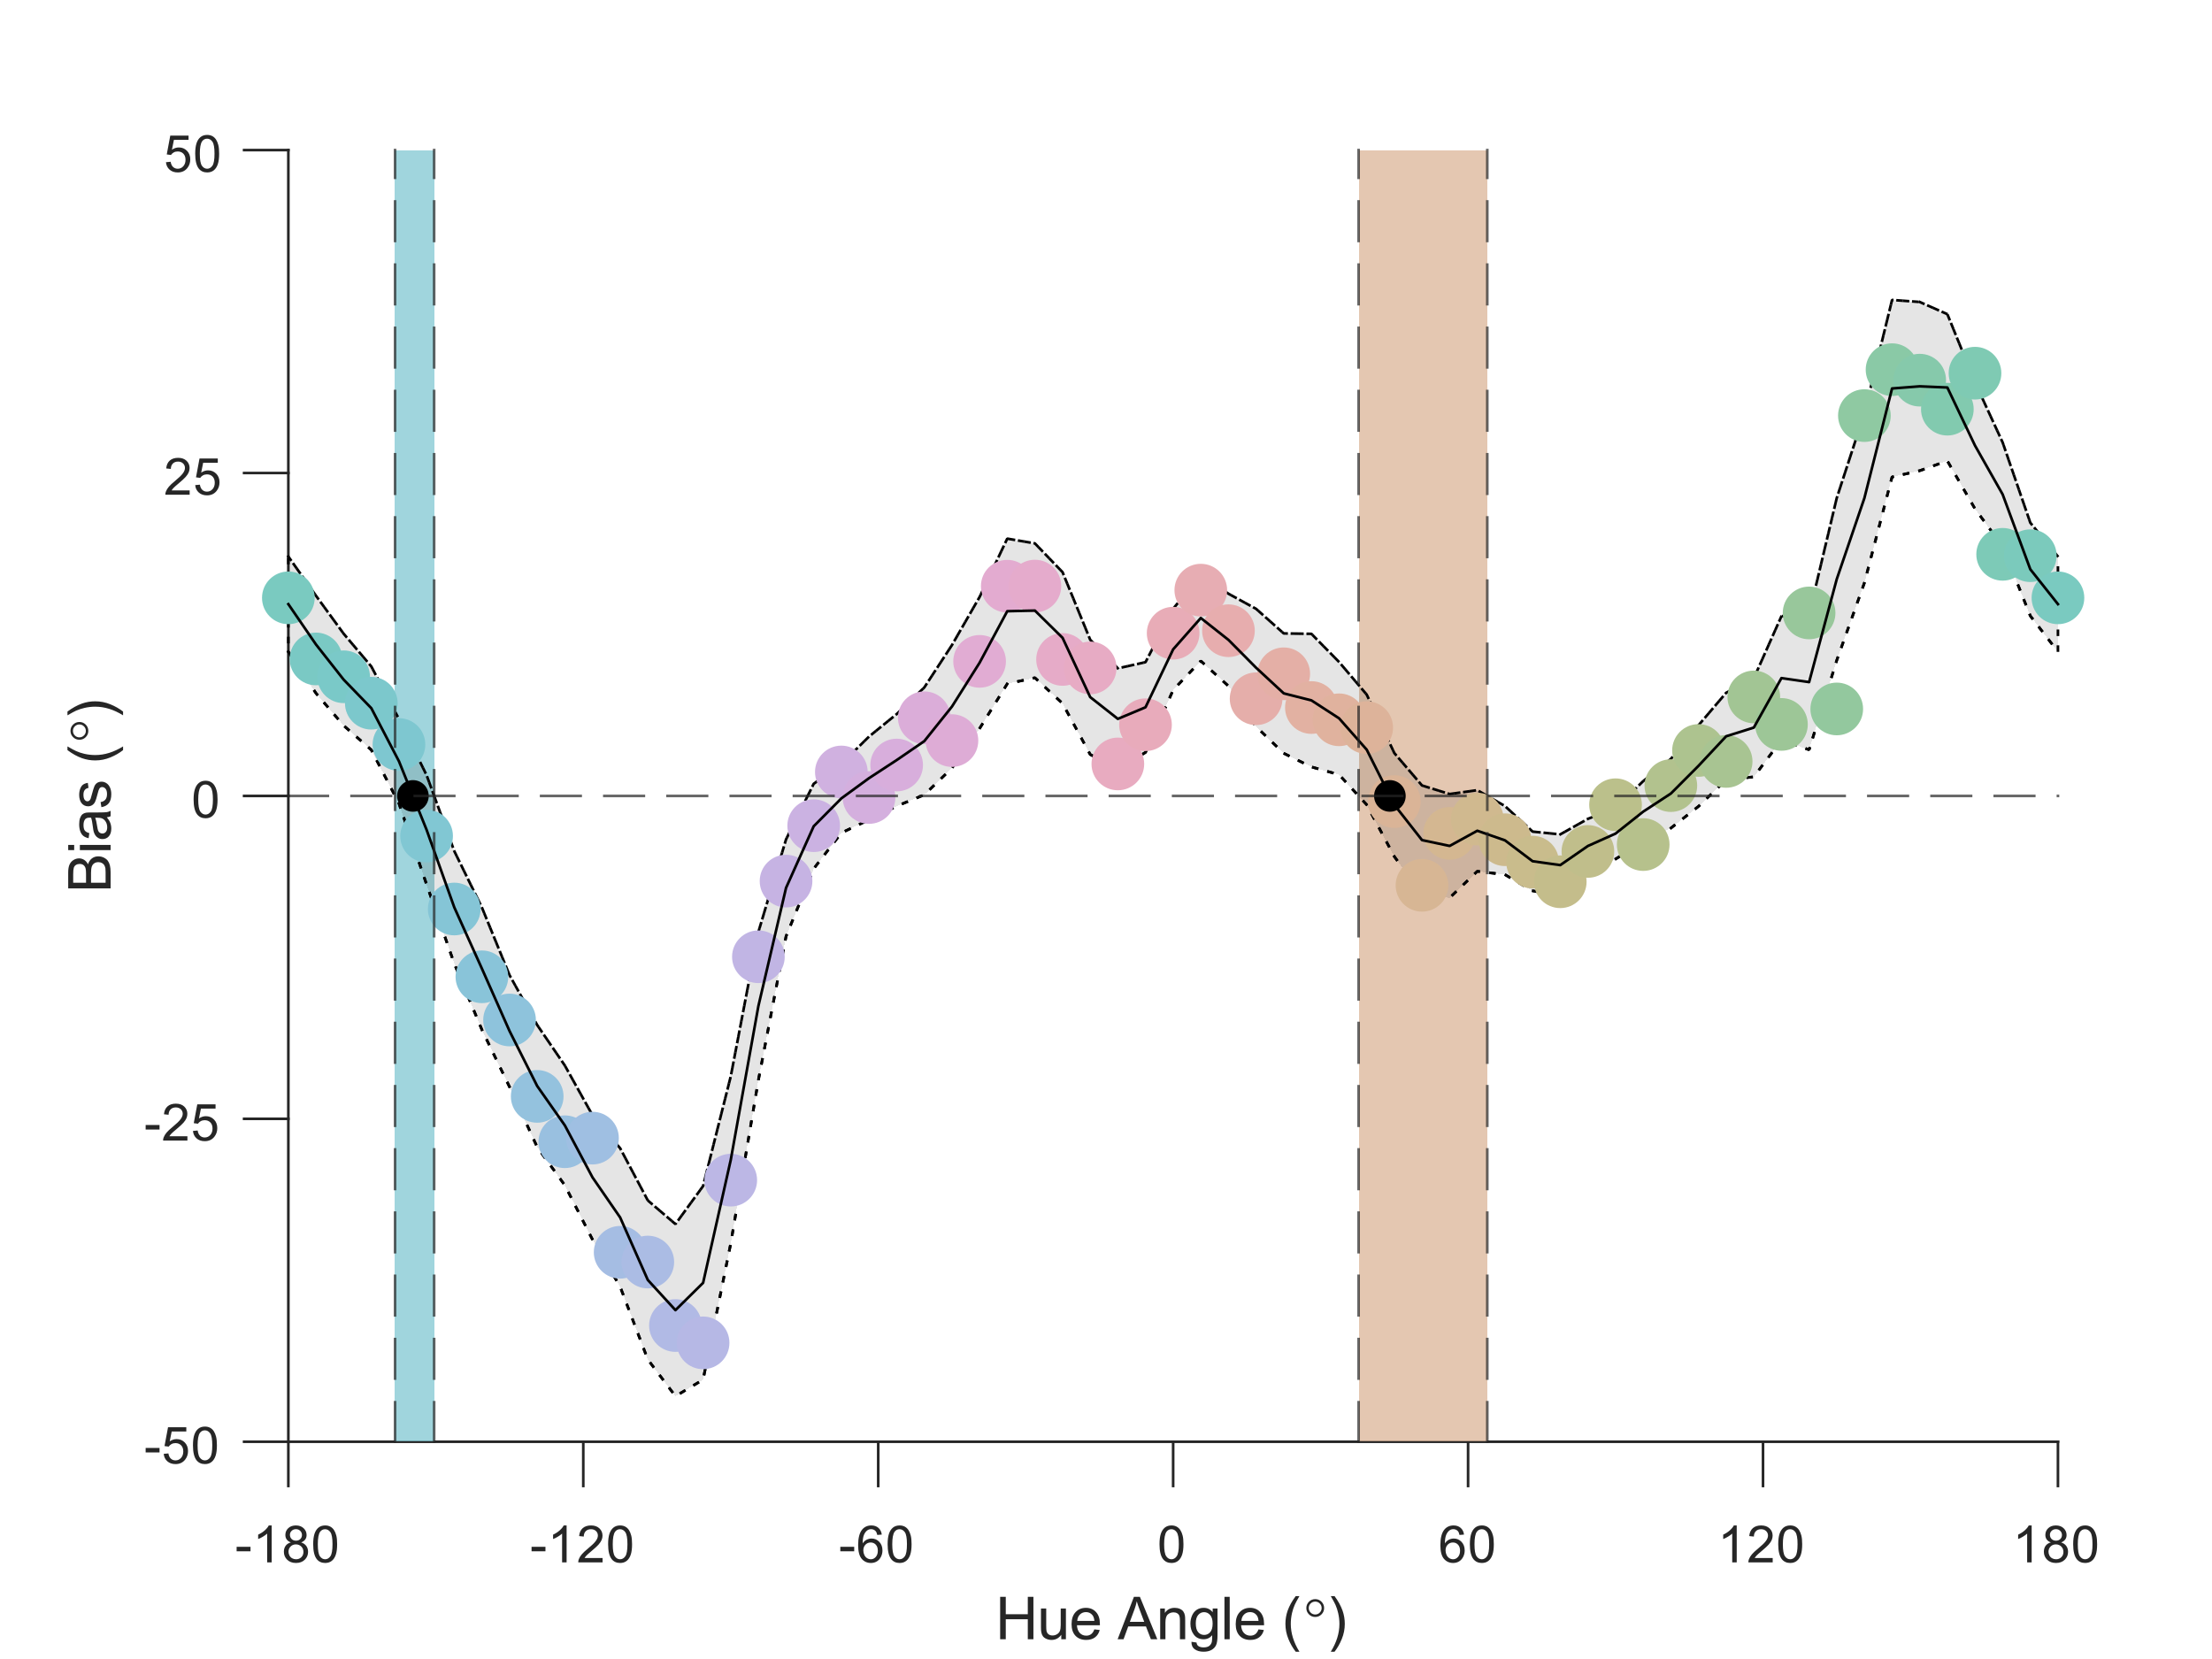 <?xml version="1.0"?>
<!DOCTYPE svg PUBLIC '-//W3C//DTD SVG 1.0//EN'
          'http://www.w3.org/TR/2001/REC-SVG-20010904/DTD/svg10.dtd'>
<svg xmlns:xlink="http://www.w3.org/1999/xlink" style="fill-opacity:1; color-rendering:auto; color-interpolation:auto; text-rendering:auto; stroke:black; stroke-linecap:square; stroke-miterlimit:10; shape-rendering:auto; stroke-opacity:1; fill:black; stroke-dasharray:none; font-weight:normal; stroke-width:1; font-family:'Dialog'; font-style:normal; stroke-linejoin:miter; font-size:12px; stroke-dashoffset:0; image-rendering:auto;" width="560" height="420" xmlns="http://www.w3.org/2000/svg"
><rect width="100%" height="100%" fill="#808080" stroke="none"/><!--Generated by the Batik Graphics2D SVG Generator--><defs id="genericDefs"
  /><g
  ><defs id="defs1"
    ><clipPath clipPathUnits="userSpaceOnUse" id="clipPath1"
      ><path d="M0 0 L560 0 L560 420 L0 420 L0 0 Z"
      /></clipPath
    ></defs
    ><g style="fill:white; stroke:white;"
    ><rect x="0" y="0" width="560" style="clip-path:url(#clipPath1); stroke:none;" height="420"
    /></g
    ><g style="fill:white; text-rendering:optimizeSpeed; color-rendering:optimizeSpeed; image-rendering:optimizeSpeed; shape-rendering:crispEdges; stroke:white; color-interpolation:sRGB;"
    ><rect x="0" width="560" height="420" y="0" style="stroke:none;"
      /><path style="stroke:none;" d="M73 365 L521 365 L521 38 L73 38 Z"
    /></g
    ><g style="fill:rgb(38,38,38); text-rendering:geometricPrecision; image-rendering:optimizeQuality; color-rendering:optimizeQuality; stroke-linejoin:round; stroke:rgb(38,38,38); color-interpolation:linearRGB; stroke-width:0.667;"
    ><line y2="365" style="fill:none;" x1="73" x2="521" y1="365"
      /><line y2="376.2" style="fill:none;" x1="73" x2="73" y1="365"
      /><line y2="376.2" style="fill:none;" x1="147.667" x2="147.667" y1="365"
      /><line y2="376.2" style="fill:none;" x1="222.333" x2="222.333" y1="365"
      /><line y2="376.2" style="fill:none;" x1="297" x2="297" y1="365"
      /><line y2="376.2" style="fill:none;" x1="371.667" x2="371.667" y1="365"
      /><line y2="376.2" style="fill:none;" x1="446.333" x2="446.333" y1="365"
      /><line y2="376.2" style="fill:none;" x1="521" x2="521" y1="365"
    /></g
    ><g transform="translate(73,381.533)" style="font-size:13.333px; fill:rgb(38,38,38); text-rendering:geometricPrecision; color-rendering:optimizeQuality; image-rendering:optimizeQuality; stroke:rgb(38,38,38); color-interpolation:linearRGB;"
    ><path style="stroke:none;" d="M-13.094 11.203 L-13.094 10.062 L-9.578 10.062 L-9.578 11.203 L-13.094 11.203 ZM-4.223 14 L-5.364 14 L-5.364 6.719 Q-5.786 7.109 -6.45 7.508 Q-7.114 7.906 -7.645 8.094 L-7.645 6.984 Q-6.692 6.547 -5.973 5.906 Q-5.254 5.266 -4.957 4.656 L-4.223 4.656 L-4.223 14 ZM0.634 8.953 Q-0.069 8.688 -0.413 8.211 Q-0.757 7.734 -0.757 7.062 Q-0.757 6.047 -0.03 5.352 Q0.696 4.656 1.915 4.656 Q3.134 4.656 3.876 5.367 Q4.618 6.078 4.618 7.094 Q4.618 7.734 4.274 8.211 Q3.931 8.688 3.243 8.953 Q4.103 9.234 4.548 9.859 Q4.993 10.484 4.993 11.344 Q4.993 12.531 4.149 13.344 Q3.306 14.156 1.931 14.156 Q0.556 14.156 -0.288 13.344 Q-1.132 12.531 -1.132 11.312 Q-1.132 10.406 -0.671 9.789 Q-0.21 9.172 0.634 8.953 ZM0.399 7.016 Q0.399 7.672 0.829 8.094 Q1.259 8.516 1.931 8.516 Q2.603 8.516 3.024 8.102 Q3.446 7.688 3.446 7.078 Q3.446 6.453 3.009 6.023 Q2.571 5.594 1.931 5.594 Q1.274 5.594 0.837 6.016 Q0.399 6.438 0.399 7.016 ZM0.04 11.312 Q0.04 11.797 0.274 12.258 Q0.509 12.719 0.962 12.969 Q1.415 13.219 1.946 13.219 Q2.759 13.219 3.29 12.695 Q3.821 12.172 3.821 11.359 Q3.821 10.531 3.274 9.992 Q2.728 9.453 1.899 9.453 Q1.103 9.453 0.571 9.984 Q0.04 10.516 0.04 11.312 ZM6.288 9.406 Q6.288 7.766 6.623 6.758 Q6.96 5.75 7.631 5.203 Q8.303 4.656 9.319 4.656 Q10.069 4.656 10.631 4.961 Q11.194 5.266 11.561 5.828 Q11.928 6.391 12.139 7.211 Q12.35 8.031 12.35 9.406 Q12.35 11.047 12.014 12.055 Q11.678 13.062 11.006 13.609 Q10.335 14.156 9.319 14.156 Q7.975 14.156 7.194 13.188 Q6.288 12.031 6.288 9.406 ZM7.46 9.406 Q7.46 11.703 7.991 12.461 Q8.522 13.219 9.319 13.219 Q10.1 13.219 10.639 12.461 Q11.178 11.703 11.178 9.406 Q11.178 7.109 10.639 6.359 Q10.1 5.609 9.303 5.609 Q8.522 5.609 8.038 6.266 Q7.46 7.125 7.46 9.406 Z"
    /></g
    ><g transform="translate(147.667,381.533)" style="font-size:13.333px; fill:rgb(38,38,38); text-rendering:geometricPrecision; color-rendering:optimizeQuality; image-rendering:optimizeQuality; stroke:rgb(38,38,38); color-interpolation:linearRGB;"
    ><path style="stroke:none;" d="M-13.094 11.203 L-13.094 10.062 L-9.578 10.062 L-9.578 11.203 L-13.094 11.203 ZM-4.223 14 L-5.364 14 L-5.364 6.719 Q-5.786 7.109 -6.45 7.508 Q-7.114 7.906 -7.645 8.094 L-7.645 6.984 Q-6.692 6.547 -5.973 5.906 Q-5.254 5.266 -4.957 4.656 L-4.223 4.656 L-4.223 14 ZM4.884 12.906 L4.884 14 L-1.272 14 Q-1.288 13.594 -1.132 13.203 Q-0.897 12.578 -0.382 11.969 Q0.134 11.359 1.118 10.562 Q2.634 9.312 3.165 8.586 Q3.696 7.859 3.696 7.219 Q3.696 6.531 3.212 6.07 Q2.728 5.609 1.946 5.609 Q1.118 5.609 0.626 6.102 Q0.134 6.594 0.118 7.469 L-1.054 7.344 Q-0.929 6.031 -0.147 5.344 Q0.634 4.656 1.962 4.656 Q3.306 4.656 4.087 5.398 Q4.868 6.141 4.868 7.234 Q4.868 7.797 4.642 8.336 Q4.415 8.875 3.884 9.477 Q3.353 10.078 2.118 11.109 Q1.087 11.969 0.798 12.281 Q0.509 12.594 0.321 12.906 L4.884 12.906 ZM6.288 9.406 Q6.288 7.766 6.623 6.758 Q6.96 5.75 7.631 5.203 Q8.303 4.656 9.319 4.656 Q10.069 4.656 10.631 4.961 Q11.194 5.266 11.561 5.828 Q11.928 6.391 12.139 7.211 Q12.35 8.031 12.35 9.406 Q12.35 11.047 12.014 12.055 Q11.678 13.062 11.006 13.609 Q10.335 14.156 9.319 14.156 Q7.975 14.156 7.194 13.188 Q6.288 12.031 6.288 9.406 ZM7.46 9.406 Q7.46 11.703 7.991 12.461 Q8.522 13.219 9.319 13.219 Q10.1 13.219 10.639 12.461 Q11.178 11.703 11.178 9.406 Q11.178 7.109 10.639 6.359 Q10.1 5.609 9.303 5.609 Q8.522 5.609 8.038 6.266 Q7.46 7.125 7.46 9.406 Z"
    /></g
    ><g transform="translate(222.333,381.533)" style="font-size:13.333px; fill:rgb(38,38,38); text-rendering:geometricPrecision; color-rendering:optimizeQuality; image-rendering:optimizeQuality; stroke:rgb(38,38,38); color-interpolation:linearRGB;"
    ><path style="stroke:none;" d="M-9.594 11.203 L-9.594 10.062 L-6.078 10.062 L-6.078 11.203 L-9.594 11.203 ZM0.902 6.969 L-0.239 7.062 Q-0.379 6.391 -0.661 6.078 Q-1.129 5.594 -1.801 5.594 Q-2.348 5.594 -2.77 5.906 Q-3.301 6.297 -3.614 7.047 Q-3.926 7.797 -3.942 9.203 Q-3.536 8.578 -2.934 8.273 Q-2.333 7.969 -1.676 7.969 Q-0.536 7.969 0.269 8.805 Q1.074 9.641 1.074 10.984 Q1.074 11.859 0.691 12.609 Q0.308 13.359 -0.348 13.758 Q-1.004 14.156 -1.848 14.156 Q-3.27 14.156 -4.176 13.109 Q-5.082 12.062 -5.082 9.641 Q-5.082 6.953 -4.082 5.719 Q-3.208 4.656 -1.739 4.656 Q-0.645 4.656 0.058 5.273 Q0.761 5.891 0.902 6.969 ZM-3.77 10.984 Q-3.77 11.578 -3.52 12.117 Q-3.27 12.656 -2.817 12.938 Q-2.364 13.219 -1.864 13.219 Q-1.145 13.219 -0.622 12.633 Q-0.098 12.047 -0.098 11.047 Q-0.098 10.078 -0.614 9.523 Q-1.129 8.969 -1.911 8.969 Q-2.692 8.969 -3.231 9.523 Q-3.77 10.078 -3.77 10.984 ZM2.384 9.406 Q2.384 7.766 2.72 6.758 Q3.056 5.75 3.728 5.203 Q4.399 4.656 5.415 4.656 Q6.165 4.656 6.728 4.961 Q7.29 5.266 7.657 5.828 Q8.024 6.391 8.235 7.211 Q8.446 8.031 8.446 9.406 Q8.446 11.047 8.11 12.055 Q7.774 13.062 7.103 13.609 Q6.431 14.156 5.415 14.156 Q4.071 14.156 3.29 13.188 Q2.384 12.031 2.384 9.406 ZM3.556 9.406 Q3.556 11.703 4.087 12.461 Q4.618 13.219 5.415 13.219 Q6.196 13.219 6.735 12.461 Q7.274 11.703 7.274 9.406 Q7.274 7.109 6.735 6.359 Q6.196 5.609 5.399 5.609 Q4.618 5.609 4.134 6.266 Q3.556 7.125 3.556 9.406 Z"
    /></g
    ><g transform="translate(297,381.533)" style="font-size:13.333px; fill:rgb(38,38,38); text-rendering:geometricPrecision; color-rendering:optimizeQuality; image-rendering:optimizeQuality; stroke:rgb(38,38,38); color-interpolation:linearRGB;"
    ><path style="stroke:none;" d="M-3.453 9.406 Q-3.453 7.766 -3.117 6.758 Q-2.781 5.75 -2.109 5.203 Q-1.438 4.656 -0.422 4.656 Q0.328 4.656 0.891 4.961 Q1.453 5.266 1.82 5.828 Q2.188 6.391 2.398 7.211 Q2.609 8.031 2.609 9.406 Q2.609 11.047 2.273 12.055 Q1.938 13.062 1.266 13.609 Q0.594 14.156 -0.422 14.156 Q-1.766 14.156 -2.547 13.188 Q-3.453 12.031 -3.453 9.406 ZM-2.281 9.406 Q-2.281 11.703 -1.75 12.461 Q-1.219 13.219 -0.422 13.219 Q0.359 13.219 0.898 12.461 Q1.438 11.703 1.438 9.406 Q1.438 7.109 0.898 6.359 Q0.359 5.609 -0.438 5.609 Q-1.219 5.609 -1.703 6.266 Q-2.281 7.125 -2.281 9.406 Z"
    /></g
    ><g transform="translate(371.667,381.533)" style="font-size:13.333px; fill:rgb(38,38,38); text-rendering:geometricPrecision; color-rendering:optimizeQuality; image-rendering:optimizeQuality; stroke:rgb(38,38,38); color-interpolation:linearRGB;"
    ><path style="stroke:none;" d="M-1.031 6.969 L-2.172 7.062 Q-2.312 6.391 -2.594 6.078 Q-3.062 5.594 -3.734 5.594 Q-4.281 5.594 -4.703 5.906 Q-5.234 6.297 -5.547 7.047 Q-5.859 7.797 -5.875 9.203 Q-5.469 8.578 -4.867 8.273 Q-4.266 7.969 -3.609 7.969 Q-2.469 7.969 -1.664 8.805 Q-0.859 9.641 -0.859 10.984 Q-0.859 11.859 -1.242 12.609 Q-1.625 13.359 -2.281 13.758 Q-2.938 14.156 -3.781 14.156 Q-5.203 14.156 -6.109 13.109 Q-7.016 12.062 -7.016 9.641 Q-7.016 6.953 -6.016 5.719 Q-5.141 4.656 -3.672 4.656 Q-2.578 4.656 -1.875 5.273 Q-1.172 5.891 -1.031 6.969 ZM-5.703 10.984 Q-5.703 11.578 -5.453 12.117 Q-5.203 12.656 -4.75 12.938 Q-4.297 13.219 -3.797 13.219 Q-3.078 13.219 -2.555 12.633 Q-2.031 12.047 -2.031 11.047 Q-2.031 10.078 -2.547 9.523 Q-3.062 8.969 -3.844 8.969 Q-4.625 8.969 -5.164 9.523 Q-5.703 10.078 -5.703 10.984 ZM0.451 9.406 Q0.451 7.766 0.787 6.758 Q1.123 5.75 1.794 5.203 Q2.466 4.656 3.482 4.656 Q4.232 4.656 4.794 4.961 Q5.357 5.266 5.724 5.828 Q6.091 6.391 6.302 7.211 Q6.513 8.031 6.513 9.406 Q6.513 11.047 6.177 12.055 Q5.841 13.062 5.169 13.609 Q4.497 14.156 3.482 14.156 Q2.138 14.156 1.357 13.188 Q0.451 12.031 0.451 9.406 ZM1.623 9.406 Q1.623 11.703 2.154 12.461 Q2.685 13.219 3.482 13.219 Q4.263 13.219 4.802 12.461 Q5.341 11.703 5.341 9.406 Q5.341 7.109 4.802 6.359 Q4.263 5.609 3.466 5.609 Q2.685 5.609 2.201 6.266 Q1.623 7.125 1.623 9.406 Z"
    /></g
    ><g transform="translate(446.333,381.533)" style="font-size:13.333px; fill:rgb(38,38,38); text-rendering:geometricPrecision; color-rendering:optimizeQuality; image-rendering:optimizeQuality; stroke:rgb(38,38,38); color-interpolation:linearRGB;"
    ><path style="stroke:none;" d="M-6.656 14 L-7.797 14 L-7.797 6.719 Q-8.219 7.109 -8.883 7.508 Q-9.547 7.906 -10.078 8.094 L-10.078 6.984 Q-9.125 6.547 -8.406 5.906 Q-7.688 5.266 -7.391 4.656 L-6.656 4.656 L-6.656 14 ZM2.451 12.906 L2.451 14 L-3.706 14 Q-3.721 13.594 -3.565 13.203 Q-3.331 12.578 -2.815 11.969 Q-2.299 11.359 -1.315 10.562 Q0.201 9.312 0.732 8.586 Q1.263 7.859 1.263 7.219 Q1.263 6.531 0.779 6.07 Q0.294 5.609 -0.487 5.609 Q-1.315 5.609 -1.807 6.102 Q-2.299 6.594 -2.315 7.469 L-3.487 7.344 Q-3.362 6.031 -2.581 5.344 Q-1.799 4.656 -0.471 4.656 Q0.873 4.656 1.654 5.398 Q2.435 6.141 2.435 7.234 Q2.435 7.797 2.208 8.336 Q1.982 8.875 1.451 9.477 Q0.919 10.078 -0.315 11.109 Q-1.346 11.969 -1.635 12.281 Q-1.924 12.594 -2.112 12.906 L2.451 12.906 ZM3.854 9.406 Q3.854 7.766 4.19 6.758 Q4.526 5.75 5.198 5.203 Q5.87 4.656 6.886 4.656 Q7.636 4.656 8.198 4.961 Q8.761 5.266 9.128 5.828 Q9.495 6.391 9.706 7.211 Q9.917 8.031 9.917 9.406 Q9.917 11.047 9.581 12.055 Q9.245 13.062 8.573 13.609 Q7.901 14.156 6.886 14.156 Q5.542 14.156 4.761 13.188 Q3.854 12.031 3.854 9.406 ZM5.026 9.406 Q5.026 11.703 5.558 12.461 Q6.089 13.219 6.886 13.219 Q7.667 13.219 8.206 12.461 Q8.745 11.703 8.745 9.406 Q8.745 7.109 8.206 6.359 Q7.667 5.609 6.87 5.609 Q6.089 5.609 5.604 6.266 Q5.026 7.125 5.026 9.406 Z"
    /></g
    ><g transform="translate(521,381.533)" style="font-size:13.333px; fill:rgb(38,38,38); text-rendering:geometricPrecision; color-rendering:optimizeQuality; image-rendering:optimizeQuality; stroke:rgb(38,38,38); color-interpolation:linearRGB;"
    ><path style="stroke:none;" d="M-6.656 14 L-7.797 14 L-7.797 6.719 Q-8.219 7.109 -8.883 7.508 Q-9.547 7.906 -10.078 8.094 L-10.078 6.984 Q-9.125 6.547 -8.406 5.906 Q-7.688 5.266 -7.391 4.656 L-6.656 4.656 L-6.656 14 ZM-1.799 8.953 Q-2.502 8.688 -2.846 8.211 Q-3.19 7.734 -3.19 7.062 Q-3.19 6.047 -2.463 5.352 Q-1.737 4.656 -0.518 4.656 Q0.701 4.656 1.443 5.367 Q2.185 6.078 2.185 7.094 Q2.185 7.734 1.841 8.211 Q1.498 8.688 0.81 8.953 Q1.669 9.234 2.115 9.859 Q2.56 10.484 2.56 11.344 Q2.56 12.531 1.716 13.344 Q0.873 14.156 -0.502 14.156 Q-1.877 14.156 -2.721 13.344 Q-3.565 12.531 -3.565 11.312 Q-3.565 10.406 -3.104 9.789 Q-2.643 9.172 -1.799 8.953 ZM-2.034 7.016 Q-2.034 7.672 -1.604 8.094 Q-1.174 8.516 -0.502 8.516 Q0.169 8.516 0.591 8.102 Q1.013 7.688 1.013 7.078 Q1.013 6.453 0.576 6.023 Q0.138 5.594 -0.502 5.594 Q-1.159 5.594 -1.596 6.016 Q-2.034 6.438 -2.034 7.016 ZM-2.393 11.312 Q-2.393 11.797 -2.159 12.258 Q-1.924 12.719 -1.471 12.969 Q-1.018 13.219 -0.487 13.219 Q0.326 13.219 0.857 12.695 Q1.388 12.172 1.388 11.359 Q1.388 10.531 0.841 9.992 Q0.294 9.453 -0.534 9.453 Q-1.331 9.453 -1.862 9.984 Q-2.393 10.516 -2.393 11.312 ZM3.854 9.406 Q3.854 7.766 4.19 6.758 Q4.526 5.75 5.198 5.203 Q5.87 4.656 6.886 4.656 Q7.636 4.656 8.198 4.961 Q8.761 5.266 9.128 5.828 Q9.495 6.391 9.706 7.211 Q9.917 8.031 9.917 9.406 Q9.917 11.047 9.581 12.055 Q9.245 13.062 8.573 13.609 Q7.901 14.156 6.886 14.156 Q5.542 14.156 4.761 13.188 Q3.854 12.031 3.854 9.406 ZM5.026 9.406 Q5.026 11.703 5.558 12.461 Q6.089 13.219 6.886 13.219 Q7.667 13.219 8.206 12.461 Q8.745 11.703 8.745 9.406 Q8.745 7.109 8.206 6.359 Q7.667 5.609 6.87 5.609 Q6.089 5.609 5.604 6.266 Q5.026 7.125 5.026 9.406 Z"
    /></g
    ><g transform="translate(252,415)" style="font-size:14.667px; fill:rgb(38,38,38); text-rendering:geometricPrecision; color-rendering:optimizeQuality; image-rendering:optimizeQuality; stroke:rgb(38,38,38); color-interpolation:linearRGB;"
    ><path style="stroke:none;" d="M1.203 0 L1.203 -10.734 L2.625 -10.734 L2.625 -6.328 L8.203 -6.328 L8.203 -10.734 L9.625 -10.734 L9.625 0 L8.203 0 L8.203 -5.062 L2.625 -5.062 L2.625 0 L1.203 0 ZM16.678 0 L16.678 -1.141 Q15.756 0.172 14.209 0.172 Q13.522 0.172 12.92 -0.094 Q12.319 -0.359 12.03 -0.758 Q11.741 -1.156 11.631 -1.734 Q11.537 -2.109 11.537 -2.953 L11.537 -7.781 L12.866 -7.781 L12.866 -3.469 Q12.866 -2.438 12.944 -2.078 Q13.069 -1.547 13.467 -1.25 Q13.866 -0.953 14.459 -0.953 Q15.053 -0.953 15.576 -1.258 Q16.1 -1.562 16.319 -2.086 Q16.537 -2.609 16.537 -3.609 L16.537 -7.781 L17.85 -7.781 L17.85 0 L16.678 0 ZM25.048 -2.5 L26.407 -2.344 Q26.095 -1.141 25.22 -0.484 Q24.345 0.172 22.985 0.172 Q21.282 0.172 20.282 -0.875 Q19.282 -1.922 19.282 -3.828 Q19.282 -5.781 20.298 -6.867 Q21.314 -7.953 22.923 -7.953 Q24.485 -7.953 25.47 -6.891 Q26.454 -5.828 26.454 -3.906 Q26.454 -3.781 26.454 -3.547 L20.642 -3.547 Q20.72 -2.266 21.368 -1.586 Q22.017 -0.906 23.001 -0.906 Q23.72 -0.906 24.235 -1.289 Q24.751 -1.672 25.048 -2.5 ZM20.72 -4.641 L25.064 -4.641 Q24.97 -5.625 24.564 -6.109 Q23.939 -6.875 22.939 -6.875 Q22.017 -6.875 21.399 -6.266 Q20.782 -5.656 20.72 -4.641 ZM30.943 0 L35.068 -10.734 L36.584 -10.734 L40.99 0 L39.365 0 L38.115 -3.25 L33.63 -3.25 L32.443 0 L30.943 0 ZM34.037 -4.406 L37.677 -4.406 L36.552 -7.391 Q36.037 -8.734 35.787 -9.609 Q35.584 -8.578 35.209 -7.562 L34.037 -4.406 ZM41.718 0 L41.718 -7.781 L42.906 -7.781 L42.906 -6.672 Q43.765 -7.953 45.39 -7.953 Q46.093 -7.953 46.679 -7.703 Q47.265 -7.453 47.562 -7.039 Q47.859 -6.625 47.968 -6.062 Q48.047 -5.703 48.047 -4.781 L48.047 0 L46.718 0 L46.718 -4.734 Q46.718 -5.531 46.57 -5.93 Q46.422 -6.328 46.031 -6.57 Q45.64 -6.812 45.109 -6.812 Q44.265 -6.812 43.656 -6.281 Q43.047 -5.75 43.047 -4.25 L43.047 0 L41.718 0 ZM49.635 0.641 L50.916 0.828 Q50.995 1.422 51.354 1.703 Q51.854 2.062 52.698 2.062 Q53.62 2.062 54.12 1.695 Q54.62 1.328 54.791 0.672 Q54.885 0.266 54.885 -1.016 Q54.026 0 52.729 0 Q51.12 0 50.245 -1.156 Q49.37 -2.312 49.37 -3.938 Q49.37 -5.047 49.776 -5.984 Q50.182 -6.922 50.94 -7.438 Q51.698 -7.953 52.745 -7.953 Q54.12 -7.953 55.01 -6.844 L55.01 -7.781 L56.229 -7.781 L56.229 -1.062 Q56.229 0.766 55.854 1.523 Q55.479 2.281 54.682 2.719 Q53.885 3.156 52.713 3.156 Q51.323 3.156 50.463 2.531 Q49.604 1.906 49.635 0.641 ZM50.729 -4.031 Q50.729 -2.5 51.331 -1.797 Q51.932 -1.094 52.854 -1.094 Q53.76 -1.094 54.377 -1.789 Q54.995 -2.484 54.995 -3.984 Q54.995 -5.406 54.362 -6.133 Q53.729 -6.859 52.838 -6.859 Q51.948 -6.859 51.338 -6.148 Q50.729 -5.438 50.729 -4.031 ZM57.989 0 L57.989 -10.734 L59.318 -10.734 L59.318 0 L57.989 0 ZM66.605 -2.5 L67.964 -2.344 Q67.652 -1.141 66.777 -0.484 Q65.902 0.172 64.542 0.172 Q62.839 0.172 61.839 -0.875 Q60.839 -1.922 60.839 -3.828 Q60.839 -5.781 61.855 -6.867 Q62.871 -7.953 64.48 -7.953 Q66.042 -7.953 67.027 -6.891 Q68.011 -5.828 68.011 -3.906 Q68.011 -3.781 68.011 -3.547 L62.199 -3.547 Q62.277 -2.266 62.925 -1.586 Q63.574 -0.906 64.558 -0.906 Q65.277 -0.906 65.792 -1.289 Q66.308 -1.672 66.605 -2.5 ZM62.277 -4.641 L66.621 -4.641 Q66.527 -5.625 66.121 -6.109 Q65.496 -6.875 64.496 -6.875 Q63.574 -6.875 62.956 -6.266 Q62.339 -5.656 62.277 -4.641 ZM76.031 3.156 Q74.937 1.781 74.18 -0.062 Q73.422 -1.906 73.422 -3.891 Q73.422 -5.625 73.984 -7.234 Q74.641 -9.078 76.031 -10.922 L76.969 -10.922 Q76.078 -9.391 75.797 -8.75 Q75.344 -7.734 75.094 -6.641 Q74.781 -5.266 74.781 -3.875 Q74.781 -0.359 76.969 3.156 L76.031 3.156 Z"
    /></g
    ><g transform="translate(330,415)" style="font-size:14.667px; fill:rgb(38,38,38); text-rendering:geometricPrecision; image-rendering:optimizeQuality; color-rendering:optimizeQuality; font-family:serif; stroke:rgb(38,38,38); color-interpolation:linearRGB;"
    ><path style="stroke:none;" d="M2.969 -10.156 Q3.906 -10.156 4.562 -9.492 Q5.219 -8.828 5.219 -7.891 Q5.219 -6.969 4.562 -6.305 Q3.906 -5.641 2.969 -5.641 Q2.031 -5.641 1.375 -6.305 Q0.719 -6.969 0.719 -7.891 Q0.719 -8.828 1.375 -9.492 Q2.031 -10.156 2.969 -10.156 ZM2.969 -9.531 Q2.281 -9.531 1.805 -9.055 Q1.328 -8.578 1.328 -7.906 Q1.328 -7.234 1.805 -6.75 Q2.281 -6.266 2.969 -6.266 Q3.641 -6.266 4.117 -6.75 Q4.594 -7.234 4.594 -7.906 Q4.594 -8.578 4.117 -9.055 Q3.641 -9.531 2.969 -9.531 Z"
    /></g
    ><g transform="translate(336,415)" style="font-size:14.667px; fill:rgb(38,38,38); text-rendering:geometricPrecision; color-rendering:optimizeQuality; image-rendering:optimizeQuality; stroke:rgb(38,38,38); color-interpolation:linearRGB;"
    ><path style="stroke:none;" d="M1.859 3.156 L0.906 3.156 Q3.094 -0.359 3.094 -3.875 Q3.094 -5.266 2.781 -6.609 Q2.531 -7.719 2.094 -8.719 Q1.797 -9.375 0.906 -10.922 L1.859 -10.922 Q3.234 -9.078 3.891 -7.234 Q4.453 -5.625 4.453 -3.891 Q4.453 -1.906 3.695 -0.062 Q2.938 1.781 1.859 3.156 Z"
    /></g
    ><g style="fill:rgb(38,38,38); text-rendering:geometricPrecision; image-rendering:optimizeQuality; color-rendering:optimizeQuality; stroke-linejoin:round; stroke:rgb(38,38,38); color-interpolation:linearRGB; stroke-width:0.667;"
    ><line y2="38" style="fill:none;" x1="73" x2="73" y1="365"
      /><line y2="365" style="fill:none;" x1="73" x2="61.8" y1="365"
      /><line y2="283.25" style="fill:none;" x1="73" x2="61.8" y1="283.25"
      /><line y2="201.5" style="fill:none;" x1="73" x2="61.8" y1="201.5"
      /><line y2="119.75" style="fill:none;" x1="73" x2="61.8" y1="119.75"
      /><line y2="38" style="fill:none;" x1="73" x2="61.8" y1="38"
    /></g
    ><g transform="translate(56.467,365)" style="font-size:13.333px; fill:rgb(38,38,38); text-rendering:geometricPrecision; color-rendering:optimizeQuality; image-rendering:optimizeQuality; stroke:rgb(38,38,38); color-interpolation:linearRGB;"
    ><path style="stroke:none;" d="M-19.594 2.703 L-19.594 1.562 L-16.078 1.562 L-16.078 2.703 L-19.594 2.703 ZM-15.02 3.062 L-13.832 2.953 Q-13.692 3.844 -13.207 4.281 Q-12.723 4.719 -12.036 4.719 Q-11.207 4.719 -10.637 4.094 Q-10.067 3.469 -10.067 2.453 Q-10.067 1.469 -10.614 0.906 Q-11.161 0.344 -12.051 0.344 Q-12.614 0.344 -13.059 0.594 Q-13.504 0.844 -13.754 1.234 L-14.817 1.094 L-13.926 -3.672 L-9.301 -3.672 L-9.301 -2.594 L-13.004 -2.594 L-13.504 -0.094 Q-12.676 -0.672 -11.754 -0.672 Q-10.536 -0.672 -9.7 0.172 Q-8.864 1.016 -8.864 2.344 Q-8.864 3.609 -9.598 4.531 Q-10.489 5.656 -12.036 5.656 Q-13.301 5.656 -14.106 4.945 Q-14.911 4.234 -15.02 3.062 ZM-7.616 0.906 Q-7.616 -0.734 -7.28 -1.742 Q-6.944 -2.75 -6.272 -3.297 Q-5.601 -3.844 -4.585 -3.844 Q-3.835 -3.844 -3.272 -3.539 Q-2.71 -3.234 -2.343 -2.672 Q-1.976 -2.109 -1.765 -1.289 Q-1.554 -0.469 -1.554 0.906 Q-1.554 2.547 -1.89 3.555 Q-2.226 4.562 -2.897 5.109 Q-3.569 5.656 -4.585 5.656 Q-5.929 5.656 -6.71 4.688 Q-7.616 3.531 -7.616 0.906 ZM-6.444 0.906 Q-6.444 3.203 -5.913 3.961 Q-5.382 4.719 -4.585 4.719 Q-3.804 4.719 -3.265 3.961 Q-2.726 3.203 -2.726 0.906 Q-2.726 -1.391 -3.265 -2.141 Q-3.804 -2.891 -4.601 -2.891 Q-5.382 -2.891 -5.866 -2.234 Q-6.444 -1.375 -6.444 0.906 Z"
    /></g
    ><g transform="translate(56.467,283.25)" style="font-size:13.333px; fill:rgb(38,38,38); text-rendering:geometricPrecision; color-rendering:optimizeQuality; image-rendering:optimizeQuality; stroke:rgb(38,38,38); color-interpolation:linearRGB;"
    ><path style="stroke:none;" d="M-19.594 2.703 L-19.594 1.562 L-16.078 1.562 L-16.078 2.703 L-19.594 2.703 ZM-9.02 4.406 L-9.02 5.5 L-15.176 5.5 Q-15.192 5.094 -15.036 4.703 Q-14.801 4.078 -14.286 3.469 Q-13.77 2.859 -12.786 2.062 Q-11.27 0.812 -10.739 0.086 Q-10.207 -0.641 -10.207 -1.281 Q-10.207 -1.969 -10.692 -2.43 Q-11.176 -2.891 -11.957 -2.891 Q-12.786 -2.891 -13.278 -2.398 Q-13.77 -1.906 -13.786 -1.031 L-14.957 -1.156 Q-14.832 -2.469 -14.051 -3.156 Q-13.27 -3.844 -11.942 -3.844 Q-10.598 -3.844 -9.817 -3.102 Q-9.036 -2.359 -9.036 -1.266 Q-9.036 -0.703 -9.262 -0.164 Q-9.489 0.375 -10.02 0.977 Q-10.551 1.578 -11.786 2.609 Q-12.817 3.469 -13.106 3.781 Q-13.395 4.094 -13.582 4.406 L-9.02 4.406 ZM-7.616 3.062 L-6.429 2.953 Q-6.288 3.844 -5.804 4.281 Q-5.319 4.719 -4.632 4.719 Q-3.804 4.719 -3.233 4.094 Q-2.663 3.469 -2.663 2.453 Q-2.663 1.469 -3.21 0.906 Q-3.757 0.344 -4.647 0.344 Q-5.21 0.344 -5.655 0.594 Q-6.101 0.844 -6.351 1.234 L-7.413 1.094 L-6.522 -3.672 L-1.897 -3.672 L-1.897 -2.594 L-5.601 -2.594 L-6.101 -0.094 Q-5.272 -0.672 -4.351 -0.672 Q-3.132 -0.672 -2.296 0.172 Q-1.46 1.016 -1.46 2.344 Q-1.46 3.609 -2.194 4.531 Q-3.085 5.656 -4.632 5.656 Q-5.897 5.656 -6.702 4.945 Q-7.507 4.234 -7.616 3.062 Z"
    /></g
    ><g transform="translate(56.467,201.5)" style="font-size:13.333px; fill:rgb(38,38,38); text-rendering:geometricPrecision; color-rendering:optimizeQuality; image-rendering:optimizeQuality; stroke:rgb(38,38,38); color-interpolation:linearRGB;"
    ><path style="stroke:none;" d="M-7.453 0.906 Q-7.453 -0.734 -7.117 -1.742 Q-6.781 -2.75 -6.109 -3.297 Q-5.438 -3.844 -4.422 -3.844 Q-3.672 -3.844 -3.109 -3.539 Q-2.547 -3.234 -2.18 -2.672 Q-1.812 -2.109 -1.602 -1.289 Q-1.391 -0.469 -1.391 0.906 Q-1.391 2.547 -1.727 3.555 Q-2.062 4.562 -2.734 5.109 Q-3.406 5.656 -4.422 5.656 Q-5.766 5.656 -6.547 4.688 Q-7.453 3.531 -7.453 0.906 ZM-6.281 0.906 Q-6.281 3.203 -5.75 3.961 Q-5.219 4.719 -4.422 4.719 Q-3.641 4.719 -3.102 3.961 Q-2.562 3.203 -2.562 0.906 Q-2.562 -1.391 -3.102 -2.141 Q-3.641 -2.891 -4.438 -2.891 Q-5.219 -2.891 -5.703 -2.234 Q-6.281 -1.375 -6.281 0.906 Z"
    /></g
    ><g transform="translate(56.467,119.75)" style="font-size:13.333px; fill:rgb(38,38,38); text-rendering:geometricPrecision; color-rendering:optimizeQuality; image-rendering:optimizeQuality; stroke:rgb(38,38,38); color-interpolation:linearRGB;"
    ><path style="stroke:none;" d="M-8.453 4.406 L-8.453 5.5 L-14.609 5.5 Q-14.625 5.094 -14.469 4.703 Q-14.234 4.078 -13.719 3.469 Q-13.203 2.859 -12.219 2.062 Q-10.703 0.812 -10.172 0.086 Q-9.641 -0.641 -9.641 -1.281 Q-9.641 -1.969 -10.125 -2.43 Q-10.609 -2.891 -11.391 -2.891 Q-12.219 -2.891 -12.711 -2.398 Q-13.203 -1.906 -13.219 -1.031 L-14.391 -1.156 Q-14.266 -2.469 -13.484 -3.156 Q-12.703 -3.844 -11.375 -3.844 Q-10.031 -3.844 -9.25 -3.102 Q-8.469 -2.359 -8.469 -1.266 Q-8.469 -0.703 -8.695 -0.164 Q-8.922 0.375 -9.453 0.977 Q-9.984 1.578 -11.219 2.609 Q-12.25 3.469 -12.539 3.781 Q-12.828 4.094 -13.016 4.406 L-8.453 4.406 ZM-7.049 3.062 L-5.862 2.953 Q-5.721 3.844 -5.237 4.281 Q-4.753 4.719 -4.065 4.719 Q-3.237 4.719 -2.667 4.094 Q-2.096 3.469 -2.096 2.453 Q-2.096 1.469 -2.643 0.906 Q-3.19 0.344 -4.081 0.344 Q-4.643 0.344 -5.088 0.594 Q-5.534 0.844 -5.784 1.234 L-6.846 1.094 L-5.956 -3.672 L-1.331 -3.672 L-1.331 -2.594 L-5.034 -2.594 L-5.534 -0.094 Q-4.706 -0.672 -3.784 -0.672 Q-2.565 -0.672 -1.729 0.172 Q-0.893 1.016 -0.893 2.344 Q-0.893 3.609 -1.627 4.531 Q-2.518 5.656 -4.065 5.656 Q-5.331 5.656 -6.135 4.945 Q-6.94 4.234 -7.049 3.062 Z"
    /></g
    ><g transform="translate(56.467,38)" style="font-size:13.333px; fill:rgb(38,38,38); text-rendering:geometricPrecision; color-rendering:optimizeQuality; image-rendering:optimizeQuality; stroke:rgb(38,38,38); color-interpolation:linearRGB;"
    ><path style="stroke:none;" d="M-14.453 3.062 L-13.266 2.953 Q-13.125 3.844 -12.641 4.281 Q-12.156 4.719 -11.469 4.719 Q-10.641 4.719 -10.07 4.094 Q-9.5 3.469 -9.5 2.453 Q-9.5 1.469 -10.047 0.906 Q-10.594 0.344 -11.484 0.344 Q-12.047 0.344 -12.492 0.594 Q-12.938 0.844 -13.188 1.234 L-14.25 1.094 L-13.359 -3.672 L-8.734 -3.672 L-8.734 -2.594 L-12.438 -2.594 L-12.938 -0.094 Q-12.109 -0.672 -11.188 -0.672 Q-9.969 -0.672 -9.133 0.172 Q-8.297 1.016 -8.297 2.344 Q-8.297 3.609 -9.031 4.531 Q-9.922 5.656 -11.469 5.656 Q-12.734 5.656 -13.539 4.945 Q-14.344 4.234 -14.453 3.062 ZM-7.049 0.906 Q-7.049 -0.734 -6.713 -1.742 Q-6.378 -2.75 -5.706 -3.297 Q-5.034 -3.844 -4.018 -3.844 Q-3.268 -3.844 -2.706 -3.539 Q-2.143 -3.234 -1.776 -2.672 Q-1.409 -2.109 -1.198 -1.289 Q-0.987 -0.469 -0.987 0.906 Q-0.987 2.547 -1.323 3.555 Q-1.659 4.562 -2.331 5.109 Q-3.002 5.656 -4.018 5.656 Q-5.362 5.656 -6.143 4.688 Q-7.049 3.531 -7.049 0.906 ZM-5.878 0.906 Q-5.878 3.203 -5.346 3.961 Q-4.815 4.719 -4.018 4.719 Q-3.237 4.719 -2.698 3.961 Q-2.159 3.203 -2.159 0.906 Q-2.159 -1.391 -2.698 -2.141 Q-3.237 -2.891 -4.034 -2.891 Q-4.815 -2.891 -5.299 -2.234 Q-5.878 -1.375 -5.878 0.906 Z"
    /></g
    ><g transform="translate(28,226) rotate(-90)" style="font-size:14.667px; fill:rgb(38,38,38); text-rendering:geometricPrecision; color-rendering:optimizeQuality; image-rendering:optimizeQuality; stroke:rgb(38,38,38); color-interpolation:linearRGB;"
    ><path style="stroke:none;" d="M1.094 0 L1.094 -10.734 L5.125 -10.734 Q6.359 -10.734 7.102 -10.406 Q7.844 -10.078 8.266 -9.406 Q8.688 -8.734 8.688 -7.984 Q8.688 -7.297 8.312 -6.695 Q7.938 -6.094 7.188 -5.719 Q8.156 -5.422 8.68 -4.734 Q9.203 -4.047 9.203 -3.109 Q9.203 -2.359 8.883 -1.711 Q8.562 -1.062 8.094 -0.711 Q7.625 -0.359 6.922 -0.18 Q6.219 0 5.188 0 L1.094 0 ZM2.516 -6.219 L4.844 -6.219 Q5.781 -6.219 6.203 -6.344 Q6.734 -6.516 7.008 -6.891 Q7.281 -7.266 7.281 -7.828 Q7.281 -8.359 7.031 -8.766 Q6.781 -9.172 6.305 -9.32 Q5.828 -9.469 4.672 -9.469 L2.516 -9.469 L2.516 -6.219 ZM2.516 -1.266 L5.188 -1.266 Q5.875 -1.266 6.156 -1.312 Q6.656 -1.406 6.984 -1.609 Q7.312 -1.812 7.523 -2.203 Q7.734 -2.594 7.734 -3.109 Q7.734 -3.719 7.43 -4.156 Q7.125 -4.594 6.578 -4.773 Q6.031 -4.953 5 -4.953 L2.516 -4.953 L2.516 -1.266 ZM10.776 -9.219 L10.776 -10.734 L12.088 -10.734 L12.088 -9.219 L10.776 -9.219 ZM10.776 0 L10.776 -7.781 L12.088 -7.781 L12.088 0 L10.776 0 ZM19.094 -0.953 Q18.36 -0.344 17.688 -0.086 Q17.016 0.172 16.235 0.172 Q14.954 0.172 14.266 -0.453 Q13.579 -1.078 13.579 -2.047 Q13.579 -2.625 13.836 -3.094 Q14.094 -3.562 14.516 -3.852 Q14.938 -4.141 15.469 -4.281 Q15.844 -4.391 16.641 -4.484 Q18.235 -4.672 18.985 -4.938 Q19 -5.203 19 -5.281 Q19 -6.094 18.625 -6.422 Q18.11 -6.859 17.125 -6.859 Q16.188 -6.859 15.743 -6.539 Q15.297 -6.219 15.094 -5.391 L13.797 -5.562 Q13.969 -6.391 14.376 -6.898 Q14.782 -7.406 15.547 -7.68 Q16.313 -7.953 17.313 -7.953 Q18.313 -7.953 18.93 -7.719 Q19.547 -7.484 19.844 -7.133 Q20.141 -6.781 20.25 -6.234 Q20.313 -5.891 20.313 -5.016 L20.313 -3.266 Q20.313 -1.422 20.399 -0.938 Q20.485 -0.453 20.735 0 L19.36 0 Q19.157 -0.406 19.094 -0.953 ZM18.985 -3.906 Q18.266 -3.609 16.829 -3.406 Q16.016 -3.281 15.68 -3.141 Q15.344 -3 15.165 -2.719 Q14.985 -2.438 14.985 -2.094 Q14.985 -1.562 15.383 -1.211 Q15.782 -0.859 16.547 -0.859 Q17.313 -0.859 17.907 -1.195 Q18.5 -1.531 18.782 -2.109 Q18.985 -2.547 18.985 -3.422 L18.985 -3.906 ZM21.652 -2.328 L22.948 -2.531 Q23.058 -1.75 23.558 -1.328 Q24.058 -0.906 24.964 -0.906 Q25.87 -0.906 26.308 -1.273 Q26.745 -1.641 26.745 -2.141 Q26.745 -2.594 26.355 -2.844 Q26.089 -3.031 25.011 -3.297 Q23.558 -3.656 23.003 -3.93 Q22.448 -4.203 22.159 -4.672 Q21.87 -5.141 21.87 -5.719 Q21.87 -6.234 22.105 -6.68 Q22.339 -7.125 22.745 -7.406 Q23.058 -7.641 23.589 -7.797 Q24.12 -7.953 24.73 -7.953 Q25.636 -7.953 26.331 -7.688 Q27.027 -7.422 27.355 -6.977 Q27.683 -6.531 27.808 -5.766 L26.527 -5.594 Q26.433 -6.203 26.011 -6.539 Q25.589 -6.875 24.823 -6.875 Q23.917 -6.875 23.527 -6.57 Q23.136 -6.266 23.136 -5.859 Q23.136 -5.609 23.292 -5.406 Q23.464 -5.188 23.808 -5.047 Q23.995 -4.984 24.964 -4.719 Q26.37 -4.344 26.925 -4.109 Q27.48 -3.875 27.792 -3.414 Q28.105 -2.953 28.105 -2.281 Q28.105 -1.625 27.722 -1.047 Q27.339 -0.469 26.613 -0.148 Q25.886 0.172 24.964 0.172 Q23.448 0.172 22.659 -0.453 Q21.87 -1.078 21.652 -2.328 ZM36.099 3.156 Q35.005 1.781 34.247 -0.062 Q33.489 -1.906 33.489 -3.891 Q33.489 -5.625 34.052 -7.234 Q34.708 -9.078 36.099 -10.922 L37.036 -10.922 Q36.145 -9.391 35.864 -8.75 Q35.411 -7.734 35.161 -6.641 Q34.849 -5.266 34.849 -3.875 Q34.849 -0.359 37.036 3.156 L36.099 3.156 Z"
    /></g
    ><g transform="translate(28,188) rotate(-90)" style="font-size:14.667px; fill:rgb(38,38,38); text-rendering:geometricPrecision; image-rendering:optimizeQuality; color-rendering:optimizeQuality; font-family:serif; stroke:rgb(38,38,38); color-interpolation:linearRGB;"
    ><path style="stroke:none;" d="M2.969 -10.156 Q3.906 -10.156 4.562 -9.492 Q5.219 -8.828 5.219 -7.891 Q5.219 -6.969 4.562 -6.305 Q3.906 -5.641 2.969 -5.641 Q2.031 -5.641 1.375 -6.305 Q0.719 -6.969 0.719 -7.891 Q0.719 -8.828 1.375 -9.492 Q2.031 -10.156 2.969 -10.156 ZM2.969 -9.531 Q2.281 -9.531 1.805 -9.055 Q1.328 -8.578 1.328 -7.906 Q1.328 -7.234 1.805 -6.75 Q2.281 -6.266 2.969 -6.266 Q3.641 -6.266 4.117 -6.75 Q4.594 -7.234 4.594 -7.906 Q4.594 -8.578 4.117 -9.055 Q3.641 -9.531 2.969 -9.531 Z"
    /></g
    ><g transform="translate(28,182) rotate(-90)" style="font-size:14.667px; fill:rgb(38,38,38); text-rendering:geometricPrecision; color-rendering:optimizeQuality; image-rendering:optimizeQuality; stroke:rgb(38,38,38); color-interpolation:linearRGB;"
    ><path style="stroke:none;" d="M1.859 3.156 L0.906 3.156 Q3.094 -0.359 3.094 -3.875 Q3.094 -5.266 2.781 -6.609 Q2.531 -7.719 2.094 -8.719 Q1.797 -9.375 0.906 -10.922 L1.859 -10.922 Q3.234 -9.078 3.891 -7.234 Q4.453 -5.625 4.453 -3.891 Q4.453 -1.906 3.695 -0.062 Q2.938 1.781 1.859 3.156 Z"
    /></g
    ><g style="fill-opacity:0.749; fill:rgb(219,180,151); text-rendering:optimizeSpeed; image-rendering:optimizeSpeed; color-rendering:optimizeSpeed; shape-rendering:crispEdges; stroke:rgb(219,180,151); color-interpolation:sRGB; stroke-opacity:0.749;"
    ><path style="stroke:none;" d="M343.953 365 L376.531 365 L376.531 38 L343.953 38 Z"
      /><path d="M100.014 365 L109.912 365 L109.912 38 L100.014 38 Z" style="fill:rgb(128,199,209); stroke:none;"
    /></g
    ><g style="stroke-linecap:butt; text-rendering:geometricPrecision; image-rendering:optimizeQuality; color-rendering:optimizeQuality; stroke-linejoin:bevel; stroke-dasharray:1,3; color-interpolation:linearRGB; stroke-width:0.667; stroke-miterlimit:1;"
    ><path d="M73 165.002 L80 175.505 L87 183.687 L94 189.844 L101 203.412 L108 223.921 L115 243.927 L122 260.687 L129 275.175 L136 290.396 L143 300.076 L150 313.808 L157 325.749 L164 344.172 L171 353.467 L178 349.278 L185 314.798 L192 273.43 L199 237.05 L206 219.925 L213 210.858 L220 207.535 L227 204.077 L234 201.22 L241 194.444 L248 184.427 L255 173.113 L262 171.586 L269 178.092 L276 191.003 L283 194.781 L290 190.476 L297 174.676 L304 167.33 L311 173.678 L318 183.963 L325 190.708 L332 194.155 L339 196.112 L346 203.727 L353 216.852 L360 226.508 L367 227.299 L374 220.583 L381 221.42 L388 225.524 L395 226.798 L402 221.038 L409 217.475 L416 213.2 L423 209.651 L430 204.144 L437 197.411 L444 196.675 L451 187.353 L458 189.808 L465 167.171 L472 147.561 L479 120.759 L486 119.163 L493 116.674 L500 128.814 L507 138.314 L514 155.909 L521 165.002" style="fill:none; fill-rule:evenodd;"
      /><path d="M73 140.9 L80 150.831 L87 160.433 L94 168.719 L101 182.031 L108 196.255 L115 215.454 L122 229.743 L129 246.879 L136 259.498 L143 269.756 L150 282.336 L157 290.697 L164 303.907 L171 309.897 L178 300.265 L185 272.503 L192 235.939 L199 212.494 L206 198.431 L213 193.391 L220 186.478 L227 180.787 L234 174.038 L241 163.315 L248 151.129 L255 136.363 L262 137.566 L269 144.852 L276 161.959 L283 169.205 L290 167.642 L297 154.111 L304 145.587 L311 150.308 L318 154.141 L325 160.361 L332 160.464 L339 167.588 L346 175.846 L353 190.656 L360 198.853 L367 201.023 L374 200.047 L381 204.065 L388 210.533 L395 211.236 L402 207.306 L409 204.593 L416 197.755 L423 192.144 L430 183.62 L437 175.389 L444 171.726 L451 155.987 L458 155.559 L465 126.074 L472 104.626 L479 75.934 L486 76.448 L493 79.532 L500 96.787 L507 112.016 L514 132.337 L521 140.9" style="fill:none; fill-rule:evenodd;"
    /></g
    ><g style="fill-opacity:0.102; fill:rgb(0,0,0); text-rendering:optimizeSpeed; image-rendering:optimizeSpeed; color-rendering:optimizeSpeed; shape-rendering:crispEdges; stroke:rgb(0,0,0); color-interpolation:sRGB; stroke-opacity:0.102;"
    ><path style="stroke:none;" d="M150 282.336 L143 269.756 L136 259.498 L129 246.879 L122 229.743 L115 215.454 L108 196.255 L101 182.031 L94 168.719 L87 160.433 L80 150.831 L73 140.9 L73 165.002 L80 175.505 L87 183.687 L94 189.844 L101 203.412 L108 223.921 L115 243.927 L122 260.687 L129 275.175 L136 290.396 L143 300.076 L150 313.808 L157 325.749 L164 344.172 L171 353.467 L178 349.278 L185 314.798 L192 273.43 L199 237.05 L206 219.925 L213 210.858 L220 207.535 L227 204.077 L234 201.22 L241 194.444 L248 184.427 L255 173.113 L262 171.586 L269 178.092 L276 191.003 L283 194.781 L290 190.476 L297 174.676 L304 167.33 L311 173.678 L318 183.963 L325 190.708 L332 194.155 L339 196.112 L346 203.727 L353 216.852 L360 226.508 L367 227.299 L374 220.583 L381 221.42 L388 225.524 L395 226.798 L402 221.038 L409 217.475 L416 213.2 L423 209.651 L430 204.144 L437 197.411 L444 196.675 L451 187.353 L458 189.808 L465 167.171 L472 147.561 L479 120.759 L486 119.163 L493 116.674 L500 128.814 L507 138.314 L514 155.909 L521 165.002 L521 140.9 L514 132.337 L507 112.016 L500 96.787 L493 79.532 L486 76.448 L479 75.934 L472 104.626 L465 126.074 L458 155.559 L451 155.987 L444 171.726 L437 175.389 L430 183.62 L423 192.144 L416 197.755 L409 204.593 L402 207.306 L395 211.236 L388 210.533 L381 204.065 L374 200.047 L367 201.023 L360 198.853 L353 190.656 L346 175.846 L339 167.588 L332 160.464 L325 160.361 L318 154.141 L311 150.308 L304 145.587 L297 154.111 L290 167.642 L283 169.205 L276 161.959 L269 144.852 L262 137.566 L255 136.363 L248 151.129 L241 163.315 L234 174.038 L227 180.787 L220 186.478 L213 193.391 L206 198.431 L199 212.494 L192 235.939 L185 272.503 L178 300.265 L171 309.897 L164 303.907 L157 290.697 Z"
    /></g
    ><g style="stroke-linecap:butt; text-rendering:geometricPrecision; image-rendering:optimizeQuality; color-rendering:optimizeQuality; stroke-linejoin:bevel; stroke-dasharray:1,3; color-interpolation:linearRGB; stroke-width:0.667; stroke-miterlimit:1;"
    ><path d="M73 165.002 L80 175.505 L87 183.687 L94 189.844 L101 203.412 L108 223.921 L115 243.927 L122 260.687 L129 275.175 L136 290.396 L143 300.076 L150 313.808 L157 325.749 L164 344.172 L171 353.467 L178 349.278 L185 314.798 L192 273.43 L199 237.05 L206 219.925 L213 210.858 L220 207.535 L227 204.077 L234 201.22 L241 194.444 L248 184.427 L255 173.113 L262 171.586 L269 178.092 L276 191.003 L283 194.781 L290 190.476 L297 174.676 L304 167.33 L311 173.678 L318 183.963 L325 190.708 L332 194.155 L339 196.112 L346 203.727 L353 216.852 L360 226.508 L367 227.299 L374 220.583 L381 221.42 L388 225.524 L395 226.798 L402 221.038 L409 217.475 L416 213.2 L423 209.651 L430 204.144 L437 197.411 L444 196.675 L451 187.353 L458 189.808 L465 167.171 L472 147.561 L479 120.759 L486 119.163 L493 116.674 L500 128.814 L507 138.314 L514 155.909 L521 165.002 L521 140.9 L514 132.337 L507 112.016 L500 96.787 L493 79.532 L486 76.448 L479 75.934 L472 104.626 L465 126.074 L458 155.559 L451 155.987 L444 171.726 L437 175.389 L430 183.62 L423 192.144 L416 197.755 L409 204.593 L402 207.306 L395 211.236 L388 210.533 L381 204.065 L374 200.047 L367 201.023 L360 198.853 L353 190.656 L346 175.846 L339 167.588 L332 160.464 L325 160.361 L318 154.141 L311 150.308 L304 145.587 L297 154.111 L290 167.642 L283 169.205 L276 161.959 L269 144.852 L262 137.566 L255 136.363 L248 151.129 L241 163.315 L234 174.038 L227 180.787 L220 186.478 L213 193.391 L206 198.431 L199 212.494 L192 235.939 L185 272.503 L178 300.265 L171 309.897 L164 303.907 L157 290.697 L150 282.336 L143 269.756 L136 259.498 L129 246.879 L122 229.743 L115 215.454 L108 196.255 L101 182.031 L94 168.719 L87 160.433 L80 150.831 L73 140.9 L73 165.002" style="fill:none; fill-rule:evenodd;"
    /></g
    ><g transform="translate(73,151.352)" style="fill:rgb(122,202,192); text-rendering:geometricPrecision; color-rendering:optimizeQuality; image-rendering:optimizeQuality; color-interpolation:linearRGB; stroke:rgb(122,202,192);"
    ><circle r="6.667" style="stroke:none;" cx="0" cy="0"
      /><circle transform="translate(7,15.467)" style="fill:rgb(122,201,196); stroke:none;" r="6.667" cx="0" cy="0"
      /><circle transform="translate(14,19.982)" style="fill:rgb(122,201,200); stroke:none;" r="6.667" cx="0" cy="0"
      /><circle transform="translate(21,26.676)" style="fill:rgb(124,200,204); stroke:none;" r="6.667" cx="0" cy="0"
      /><circle transform="translate(28,37.131)" style="fill:rgb(126,199,208); stroke:none;" r="6.667" cx="0" cy="0"
      /><circle transform="translate(35,60.3)" style="fill:rgb(129,199,211); stroke:none;" r="6.667" cx="0" cy="0"
      /><circle transform="translate(42,78.777)" style="fill:rgb(133,197,214); stroke:none;" r="6.667" cx="0" cy="0"
      /><circle transform="translate(49,95.938)" style="fill:rgb(137,196,217); stroke:none;" r="6.667" cx="0" cy="0"
      /><circle transform="translate(56,106.872)" style="fill:rgb(142,195,220); stroke:none;" r="6.667" cx="0" cy="0"
      /><circle transform="translate(63,126.214)" style="fill:rgb(148,194,222); stroke:none;" r="6.667" cx="0" cy="0"
      /><circle transform="translate(70,137.698)" style="fill:rgb(153,192,224); stroke:none;" r="6.667" cx="0" cy="0"
      /><circle transform="translate(77,136.779)" style="fill:rgb(159,191,226); stroke:none;" r="6.667" cx="0" cy="0"
      /><circle transform="translate(84,165.683)" style="fill:rgb(165,189,227); stroke:none;" r="6.667" cx="0" cy="0"
      /><circle transform="translate(91,168.15)" style="fill:rgb(171,188,228); stroke:none;" r="6.667" cx="0" cy="0"
      /><circle transform="translate(98,184.228)" style="fill:rgb(177,186,229); stroke:none;" r="6.667" cx="0" cy="0"
      /><circle transform="translate(105,188.61)" style="fill:rgb(182,184,229); stroke:none;" r="6.667" cx="0" cy="0"
      /><circle transform="translate(112,147.419)" style="fill:rgb(188,183,229); stroke:none;" r="6.667" cx="0" cy="0"
      /><circle transform="translate(119,90.867)" style="fill:rgb(193,181,228); stroke:none;" r="6.667" cx="0" cy="0"
      /><circle transform="translate(126,71.711)" style="fill:rgb(198,179,227); stroke:none;" r="6.667" cx="0" cy="0"
      /><circle transform="translate(133,57.682)" style="fill:rgb(203,178,226); stroke:none;" r="6.667" cx="0" cy="0"
      /><circle transform="translate(140,44.085)" style="fill:rgb(208,177,224); stroke:none;" r="6.667" cx="0" cy="0"
      /><circle transform="translate(147,50.55)" style="fill:rgb(212,175,222); stroke:none;" r="6.667" cx="0" cy="0"
      /><circle transform="translate(154,42.328)" style="fill:rgb(216,174,220); stroke:none;" r="6.667" cx="0" cy="0"
      /><circle transform="translate(161,30.361)" style="fill:rgb(219,173,217); stroke:none;" r="6.667" cx="0" cy="0"
      /><circle transform="translate(168,36.142)" style="fill:rgb(222,172,214); stroke:none;" r="6.667" cx="0" cy="0"
      /><circle transform="translate(175,16.079)" style="fill:rgb(225,172,211); stroke:none;" r="6.667" cx="0" cy="0"
      /><circle transform="translate(182,-2.945)" style="fill:rgb(227,171,208); stroke:none;" r="6.667" cx="0" cy="0"
      /><circle transform="translate(189,-2.977)" style="fill:rgb(229,171,204); stroke:none;" r="6.667" cx="0" cy="0"
      /><circle transform="translate(196,15.594)" style="fill:rgb(230,171,200); stroke:none;" r="6.667" cx="0" cy="0"
      /><circle transform="translate(203,17.744)" style="fill:rgb(231,171,196); stroke:none;" r="6.667" cx="0" cy="0"
      /><circle transform="translate(210,42.05)" style="fill:rgb(232,171,192); stroke:none;" r="6.667" cx="0" cy="0"
      /><circle transform="translate(217,32.128)" style="fill:rgb(232,171,187); stroke:none;" r="6.667" cx="0" cy="0"
      /><circle transform="translate(224,8.944)" style="fill:rgb(232,172,183); stroke:none;" r="6.667" cx="0" cy="0"
      /><circle transform="translate(231,-1.948)" style="fill:rgb(231,173,179); stroke:none;" r="6.667" cx="0" cy="0"
      /><circle transform="translate(238,8.322)" style="fill:rgb(231,173,174); stroke:none;" r="6.667" cx="0" cy="0"
      /><circle transform="translate(245,25.548)" style="fill:rgb(229,174,170); stroke:none;" r="6.667" cx="0" cy="0"
      /><circle transform="translate(252,19.23)" style="fill:rgb(228,175,166); stroke:none;" r="6.667" cx="0" cy="0"
      /><circle transform="translate(259,27.769)" style="fill:rgb(226,177,162); stroke:none;" r="6.667" cx="0" cy="0"
      /><circle transform="translate(266,30.875)" style="fill:rgb(224,178,158); stroke:none;" r="6.667" cx="0" cy="0"
      /><circle transform="translate(273,32.851)" style="fill:rgb(221,179,154); stroke:none;" r="6.667" cx="0" cy="0"
      /><circle transform="translate(280,51.579)" style="fill:rgb(218,180,151); stroke:none;" r="6.667" cx="0" cy="0"
      /><circle transform="translate(287,72.775)" style="fill:rgb(215,182,148); stroke:none;" r="6.667" cx="0" cy="0"
      /><circle transform="translate(294,59.631)" style="fill:rgb(212,183,145); stroke:none;" r="6.667" cx="0" cy="0"
      /><circle transform="translate(301,56.02)" style="fill:rgb(208,185,143); stroke:none;" r="6.667" cx="0" cy="0"
      /><circle transform="translate(308,61.237)" style="fill:rgb(205,186,141); stroke:none;" r="6.667" cx="0" cy="0"
      /><circle transform="translate(315,66.915)" style="fill:rgb(201,188,140); stroke:none;" r="6.667" cx="0" cy="0"
      /><circle transform="translate(322,71.877)" style="fill:rgb(196,189,139); stroke:none;" r="6.667" cx="0" cy="0"
      /><circle transform="translate(329,64.203)" style="fill:rgb(192,190,139); stroke:none;" r="6.667" cx="0" cy="0"
      /><circle transform="translate(336,52.381)" style="fill:rgb(187,192,139); stroke:none;" r="6.667" cx="0" cy="0"
      /><circle transform="translate(343,62.461)" style="fill:rgb(182,193,140); stroke:none;" r="6.667" cx="0" cy="0"
      /><circle transform="translate(350,47.535)" style="fill:rgb(178,194,142); stroke:none;" r="6.667" cx="0" cy="0"
      /><circle transform="translate(357,38.641)" style="fill:rgb(173,195,143); stroke:none;" r="6.667" cx="0" cy="0"
      /><circle transform="translate(364,41.414)" style="fill:rgb(168,196,146); stroke:none;" r="6.667" cx="0" cy="0"
      /><circle transform="translate(371,25.089)" style="fill:rgb(162,197,148); stroke:none;" r="6.667" cx="0" cy="0"
      /><circle transform="translate(378,32.042)" style="fill:rgb(157,198,151); stroke:none;" r="6.667" cx="0" cy="0"
      /><circle transform="translate(385,3.822)" style="fill:rgb(152,199,155); stroke:none;" r="6.667" cx="0" cy="0"
      /><circle transform="translate(392,28.128)" style="fill:rgb(147,200,158); stroke:none;" r="6.667" cx="0" cy="0"
      /><circle transform="translate(399,-46.14)" style="fill:rgb(143,201,162); stroke:none;" r="6.667" cx="0" cy="0"
      /><circle transform="translate(406,-57.764)" style="fill:rgb(138,201,166); stroke:none;" r="6.667" cx="0" cy="0"
      /><circle transform="translate(413,-55.111)" style="fill:rgb(134,201,171); stroke:none;" r="6.667" cx="0" cy="0"
      /><circle transform="translate(420,-47.763)" style="fill:rgb(130,202,175); stroke:none;" r="6.667" cx="0" cy="0"
      /><circle transform="translate(427,-56.873)" style="fill:rgb(127,202,179); stroke:none;" r="6.667" cx="0" cy="0"
      /><circle transform="translate(434,-11.019)" style="fill:rgb(125,202,183); stroke:none;" r="6.667" cx="0" cy="0"
      /><circle transform="translate(441,-10.669)" style="fill:rgb(123,202,188); stroke:none;" r="6.667" cx="0" cy="0"
      /><circle r="6.667" style="stroke:none;" cx="0" transform="translate(448,0)" cy="0"
    /></g
    ><g style="stroke-linecap:butt; text-rendering:geometricPrecision; color-rendering:optimizeQuality; image-rendering:optimizeQuality; stroke-linejoin:round; color-interpolation:linearRGB; stroke-width:0.667;"
    ><path d="M73 152.951 L80 163.168 L87 172.06 L94 179.282 L101 192.721 L108 210.088 L115 229.691 L122 245.214 L129 261.027 L136 274.947 L143 284.916 L150 298.072 L157 308.223 L164 324.039 L171 331.682 L178 324.771 L185 293.651 L192 254.685 L199 224.772 L206 209.178 L213 202.124 L220 197.006 L227 192.432 L234 187.629 L241 178.88 L248 167.778 L255 154.738 L262 154.576 L269 161.472 L276 176.481 L283 181.993 L290 179.059 L297 164.393 L304 156.458 L311 161.993 L318 169.052 L325 175.534 L332 177.31 L339 181.85 L346 189.787 L353 203.754 L360 212.681 L367 214.161 L374 210.315 L381 212.743 L388 218.029 L395 219.017 L402 214.172 L409 211.034 L416 205.478 L423 200.898 L430 193.882 L437 186.4 L444 184.201 L451 171.67 L458 172.683 L465 146.622 L472 126.093 L479 98.347 L486 97.806 L493 98.103 L500 112.801 L507 125.165 L514 144.123 L521 152.951" style="fill:none; fill-rule:evenodd;"
    /></g
    ><g style="text-rendering:geometricPrecision; color-rendering:optimizeQuality; color-interpolation:linearRGB; image-rendering:optimizeQuality;" transform="translate(351.87,201.5)"
    ><circle r="4" style="stroke:none;" cx="0" cy="0"
      /><circle r="4" style="stroke:none;" cx="0" transform="translate(-247.332,0)" cy="0"
    /></g
    ><g style="fill-opacity:0.702; color-rendering:optimizeQuality; color-interpolation:linearRGB; text-rendering:geometricPrecision; stroke:rgb(38,38,38); stroke-linecap:butt; stroke-miterlimit:1; stroke-opacity:0.702; fill:rgb(38,38,38); stroke-dasharray:10,6; stroke-width:0.667; stroke-linejoin:bevel; image-rendering:optimizeQuality;"
    ><line y2="38" style="fill:none;" x1="343.953" x2="343.953" y1="365"
      /><line y2="38" style="fill:none;" x1="376.531" x2="376.531" y1="365"
      /><line y2="38" style="fill:none;" x1="100.014" x2="100.014" y1="365"
      /><line y2="38" style="fill:none;" x1="109.912" x2="109.912" y1="365"
      /><line x1="73" x2="521" y1="201.5" style="fill:none; stroke-linejoin:round; stroke-dasharray:none; stroke-miterlimit:10;" y2="201.5"
    /></g
  ></g
></svg
>
